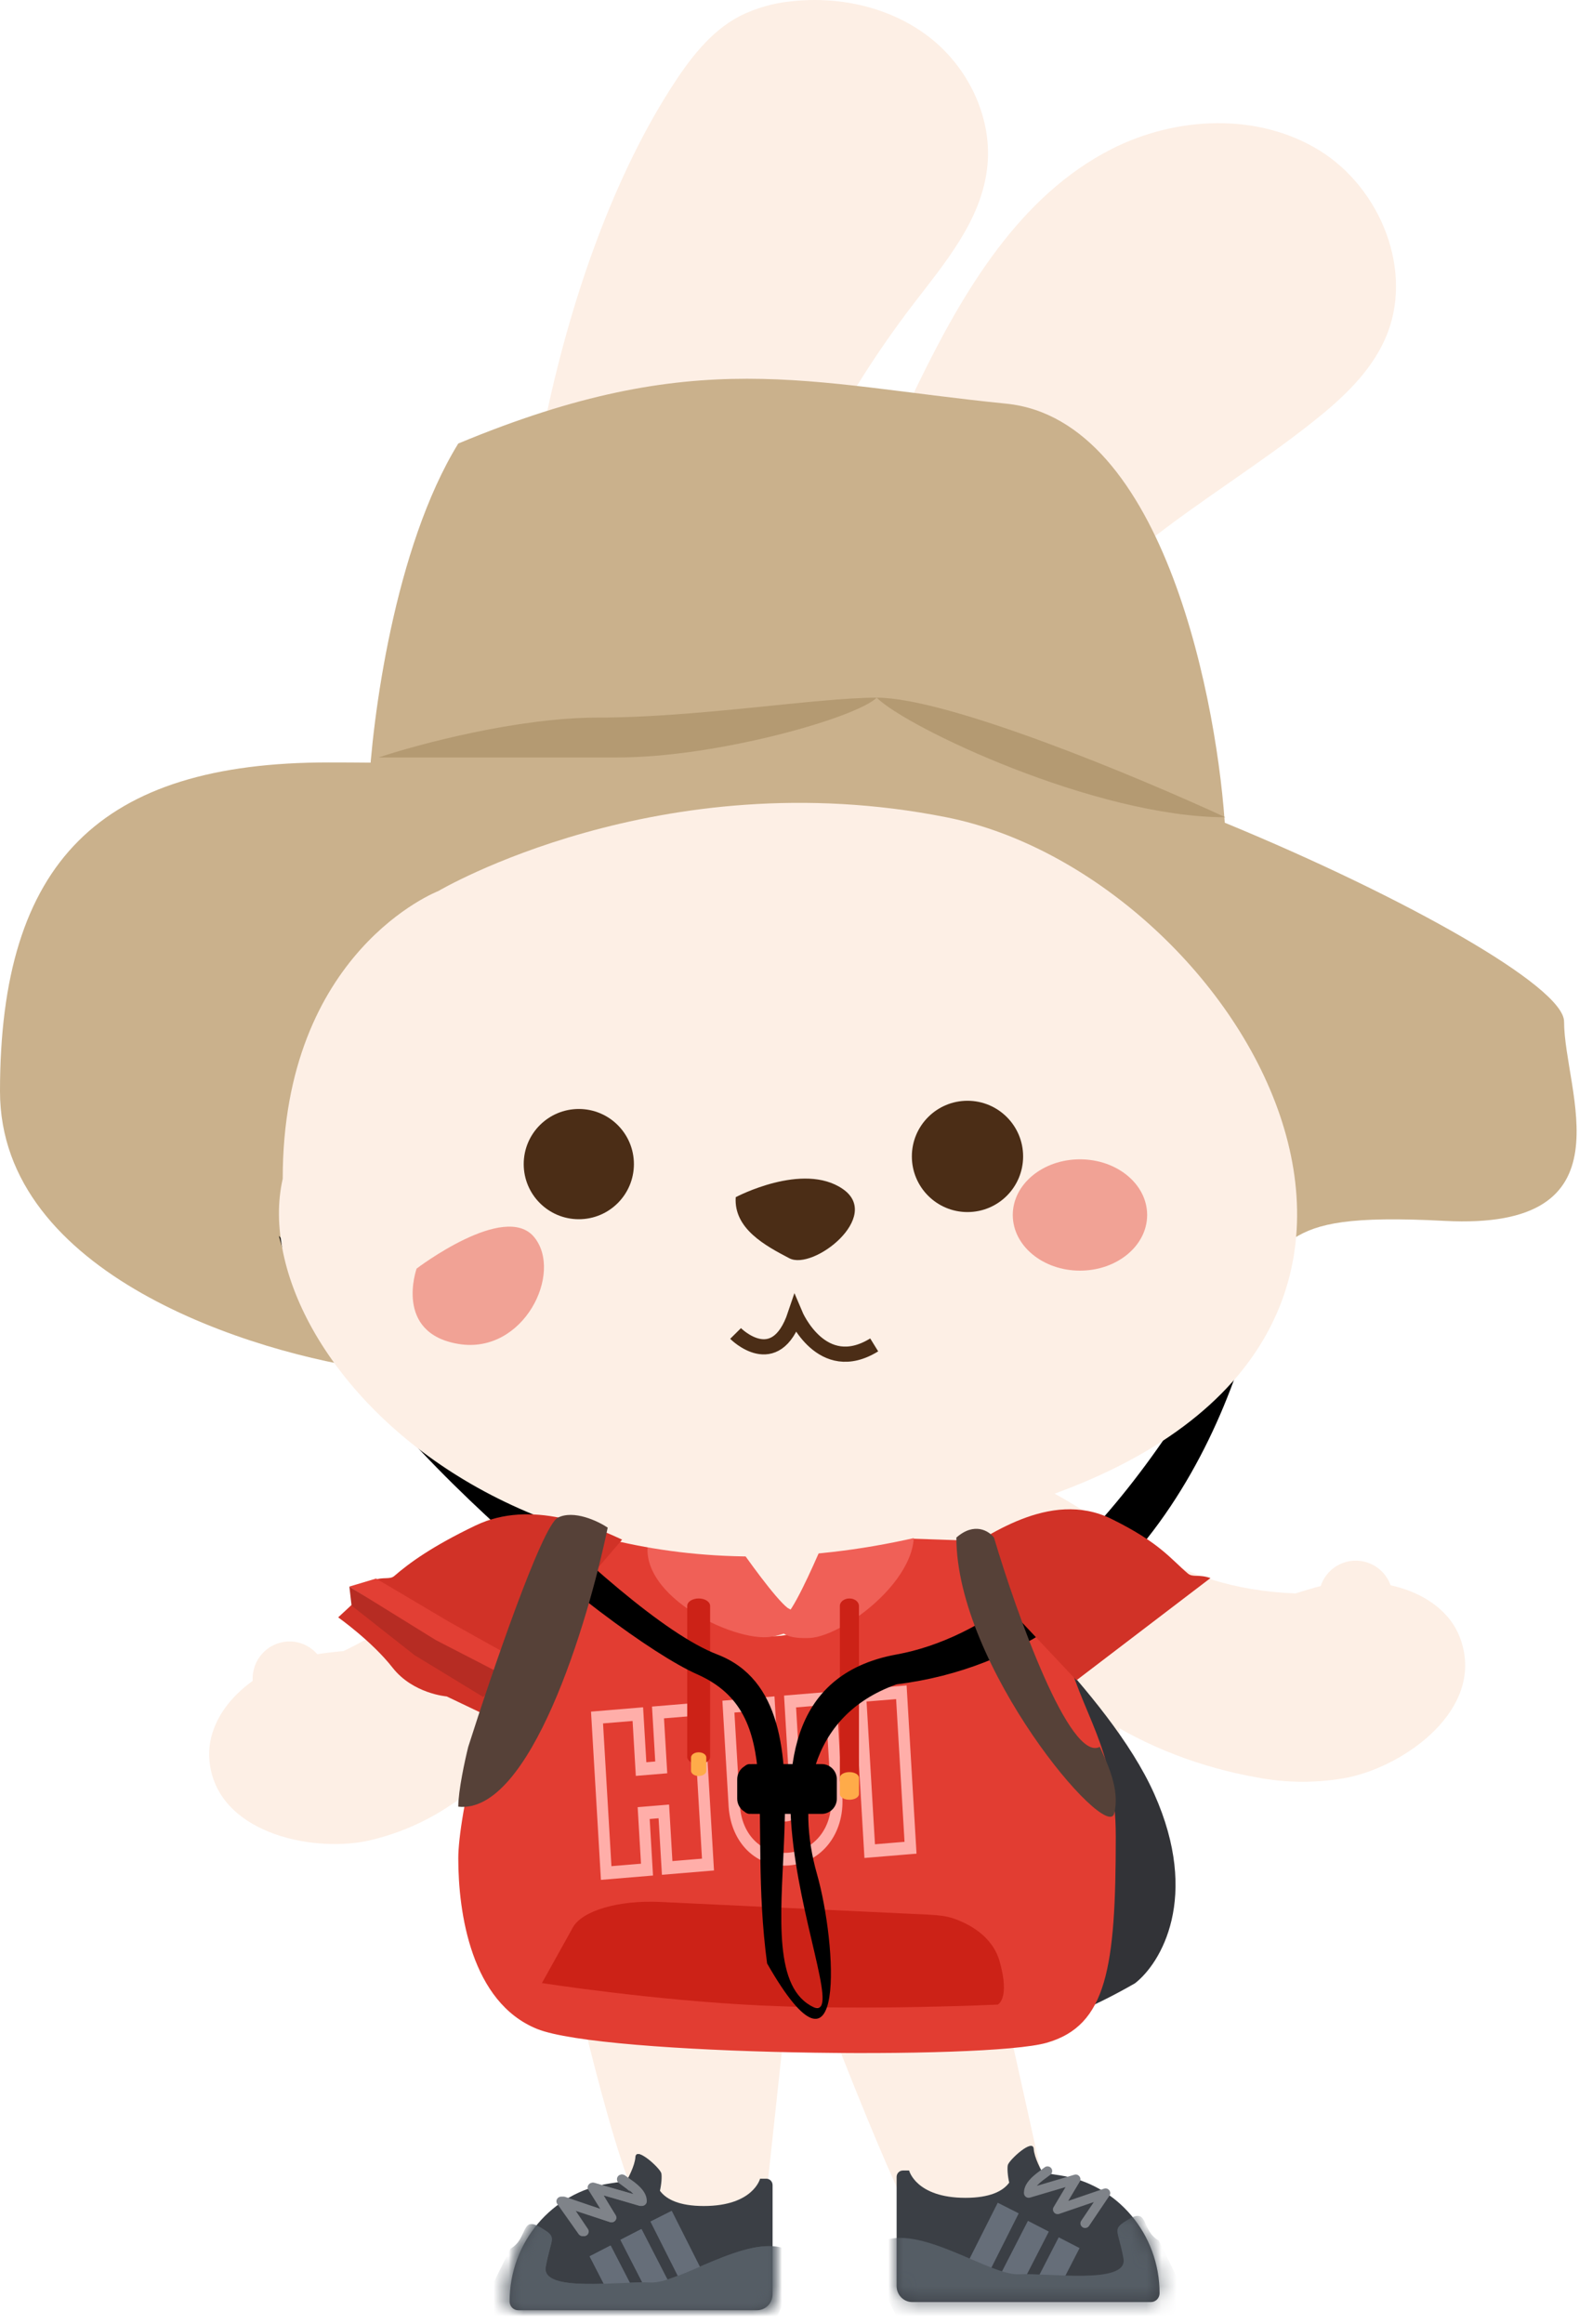 <svg width="104" height="153" viewBox="0 0 104 153" fill="none" xmlns="http://www.w3.org/2000/svg">
<path d="M85.326 104.908C85.502 104.843 86.72 104.478 86.988 104.421C87.163 103.88 87.524 103.419 88.005 103.117C88.278 102.947 88.581 102.832 88.898 102.78C89.215 102.728 89.539 102.739 89.852 102.812C90.165 102.886 90.46 103.02 90.72 103.208C90.98 103.396 91.201 103.633 91.369 103.907C91.458 104.054 91.532 104.209 91.591 104.37C93.38 104.76 94.861 105.647 95.713 106.935C95.945 107.292 96.127 107.679 96.254 108.086C97.691 112.559 92.609 116.204 88.828 117.016C86.826 117.403 84.768 117.403 82.766 117.016C75.616 115.75 68.006 111.604 65.359 104.478L68.011 97.588C73.995 100.465 76.864 104.554 85.326 104.908Z" fill="#FDEFE5"/>
<path d="M22.618 108.705C22.431 108.705 21.167 108.857 20.897 108.908C20.526 108.475 20.012 108.187 19.449 108.096C19.131 108.047 18.806 108.062 18.494 108.139C18.182 108.216 17.888 108.354 17.629 108.545C17.37 108.736 17.152 108.977 16.987 109.253C16.822 109.529 16.713 109.835 16.667 110.153C16.641 110.322 16.633 110.494 16.642 110.665C15.162 111.723 14.134 113.13 13.855 114.64C13.775 115.06 13.755 115.489 13.795 115.915C14.228 120.591 20.337 121.963 24.123 121.214C26.117 120.781 28.01 119.972 29.7 118.829C35.781 114.862 41.164 108.08 40.796 100.475L35.654 95.174C31.302 100.178 30.274 105.06 22.618 108.705Z" fill="#FDEFE5"/>
<path d="M41.633 150.49L47.097 150.595C48.91 150.63 50.412 148.971 50.453 146.901L50.523 143.312L41.362 145.183C40.242 145.41 39.414 146.514 39.389 147.816C39.362 149.266 40.364 150.465 41.633 150.49Z" fill="#FDEFE5"/>
<path d="M37.32 128.379C37.32 128.379 40.641 143.577 42.549 146.016C42.549 146.016 48.121 147.91 50.3 146.167L52.061 129.816L37.32 128.379Z" fill="#FDEFE5"/>
<path d="M69.324 151.469L63.86 151.361C62.047 151.326 60.612 149.615 60.65 147.54L60.721 143.951L69.803 146.176C70.912 146.446 71.697 147.583 71.67 148.882C71.643 150.335 70.588 151.491 69.324 151.466" fill="#FDEFE5"/>
<path d="M53.591 130.52C53.591 130.52 59.071 145.044 60.871 147.48C60.871 147.48 67.312 148.335 69.371 146.603L65.799 130.52H53.591Z" fill="#FDEFE5"/>
<path d="M72.375 106.979C71.465 104.371 70.353 101.838 69.051 99.402C68.905 99.131 67.758 96.53 67.403 96.225H53.06V96.609H37.688C37.334 96.509 36.186 99.101 36.04 99.38C34.738 101.816 33.627 104.35 32.717 106.958C31.373 110.851 30.998 115.013 31.623 119.085C32.222 122.781 33.729 126.289 36.33 129.038C40.516 133.468 46.259 133.98 51.986 133.91C58.075 134.064 64.307 133.793 68.764 129.073C70.743 126.942 72.174 124.362 72.935 121.555C74.274 116.822 73.952 111.537 72.375 106.979Z" fill="#FDEFE5"/>
<path d="M76.025 118.107C79.072 124.931 76.448 129.262 74.755 130.574C51.903 143.697 48.305 118.107 49.363 103.672L63.166 101.703C64.224 104.109 72.978 111.283 76.025 118.107Z" fill="#323337"/>
<path d="M35.375 104.966C35.949 102.733 37.942 101.134 41.513 101.112L52.567 101.047L64.12 101.439C67.455 101.627 69.552 106.134 70.071 108.233C71.248 112.992 73.49 114.965 73.49 120.906C73.49 129.552 72.907 133.36 68.931 134.493C64.955 135.626 39.718 135.336 35.375 133.579C31.032 131.823 30.184 125.93 30.184 122.343C30.184 119.687 31.956 110.976 35.375 104.966Z" fill="#E23D32"/>
<path d="M50.972 107.718C53.575 107.718 55.685 105.477 55.685 102.712C55.685 99.947 53.575 97.705 50.972 97.705C48.37 97.705 46.26 99.947 46.26 102.712C46.26 105.477 48.37 107.718 50.972 107.718Z" fill="#FDEFE5"/>
<path d="M50.806 107.753C48.346 108.19 41.374 104.799 42.849 100.954C43.581 97.954 47.4 99.98 48.353 101.387C49.115 102.512 51.071 105.245 51.886 105.869C52.682 106.231 53.265 107.316 50.806 107.753Z" fill="#F06057"/>
<path d="M53.319 107.839C55.812 107.731 61.938 102.9 59.713 99.462C58.386 96.688 55.066 99.5 54.421 101.082C53.905 102.348 52.549 105.445 51.879 106.232C51.174 106.759 50.826 107.947 53.319 107.839Z" fill="#F06057"/>
<path fill-rule="evenodd" clip-rule="evenodd" d="M59.713 110.963L56.283 111.247L56.936 122.323L60.366 122.039L59.713 110.963ZM51.641 111.632L55.072 111.347L55.481 118.29C55.626 120.749 54.09 122.639 51.977 122.814C49.885 122.987 48.168 121.398 47.993 118.974L47.988 118.9L47.58 111.969L51.01 111.684L51.416 118.574C51.431 118.812 51.481 118.957 51.54 119.024C51.577 119.065 51.633 119.086 51.747 119.077C51.866 119.067 51.931 119.03 51.971 118.974C52.023 118.898 52.057 118.758 52.048 118.545L52.047 118.511L51.641 111.632ZM46.374 112.07L42.944 112.355L43.157 115.971L42.571 116.02L42.357 112.403L38.927 112.688L39.58 123.764L43.01 123.479L42.791 119.757L43.377 119.709L43.597 123.431L47.027 123.146L46.374 112.07ZM45.682 112.97L46.236 122.367L44.288 122.528L44.069 118.807L41.999 118.978L42.219 122.7L40.272 122.862L39.718 113.464L41.665 113.303L41.878 116.919L43.948 116.748L43.734 113.131L45.682 112.97ZM54.381 112.25L52.433 112.411L52.79 118.456C52.815 118.883 52.733 119.238 52.557 119.493C52.384 119.744 52.124 119.89 51.802 119.917C51.481 119.944 51.212 119.841 51.016 119.621C50.826 119.407 50.709 119.085 50.678 118.677L50.675 118.631L50.319 112.586L48.372 112.748L48.731 118.846C48.849 120.837 50.214 122.118 51.924 121.976C53.621 121.835 54.833 120.364 54.743 118.407L54.74 118.347L54.381 112.25ZM57.075 112.024L59.022 111.863L59.576 121.26L57.629 121.421L57.075 112.024Z" fill="#FFAEA9"/>
<path d="M46.018 105.238C46.425 105.238 46.758 105.448 46.771 105.711L46.772 105.728V115.661C46.772 115.931 46.434 116.15 46.018 116.15C45.61 116.15 45.278 115.94 45.264 115.677L45.264 115.661V105.728C45.264 105.457 45.601 105.238 46.018 105.238Z" fill="#CC2217"/>
<path d="M46.017 115.367C46.288 115.367 46.508 115.513 46.52 115.696L46.52 115.711V116.582C46.52 116.772 46.295 116.926 46.017 116.926C45.747 116.926 45.526 116.78 45.515 116.597L45.515 116.582V115.711C45.515 115.521 45.74 115.367 46.017 115.367Z" fill="#FFAB49"/>
<path d="M55.946 105.238C56.285 105.238 56.562 105.449 56.574 105.713L56.574 105.73V117.217C56.574 117.489 56.293 117.709 55.946 117.709C55.606 117.709 55.329 117.498 55.318 117.234L55.317 117.217V105.73C55.317 105.458 55.599 105.238 55.946 105.238Z" fill="#CC2217"/>
<path d="M55.946 116.67C56.284 116.67 56.559 116.826 56.574 117.022L56.574 117.038V118.12C56.574 118.324 56.293 118.489 55.946 118.489C55.608 118.489 55.332 118.332 55.318 118.136L55.317 118.12V117.038C55.317 116.835 55.599 116.67 55.946 116.67Z" fill="#FFAB49"/>
<path d="M37.733 126.895C38.349 125.789 40.748 125.09 43.485 125.219L50.415 125.547L61.182 126.055C61.751 126.082 62.325 126.143 62.787 126.301C63.75 126.631 65.356 127.424 65.839 129.129C66.544 131.616 65.713 131.976 65.713 131.976C65.713 131.976 57.297 132.374 50.128 132.035C42.959 131.696 35.694 130.558 35.694 130.558L37.242 127.778L37.733 126.895Z" fill="#CC2217"/>
<path d="M34.402 50.124C33.013 36.593 36.837 17.335 44.144 5.874C45.354 3.979 46.745 2.085 48.745 1.049C49.797 0.528 50.935 0.202 52.103 0.088C55.351 -0.28 58.764 0.505 61.305 2.523C63.846 4.542 65.418 7.882 65.012 11.119C64.593 14.58 62.179 17.378 60.068 20.136C55.6 25.992 52.152 32.56 49.871 39.564C49.57 40.484 49.278 41.437 48.661 42.181C48.044 42.925 47.183 43.383 46.336 43.829L34.402 50.124" fill="#FDEFE5"/>
<path d="M52.783 44.484C54.845 38.549 57.752 30.858 60.504 25.21C63.481 19.121 67.167 12.894 73.199 9.819C77.456 7.654 82.842 7.397 86.906 9.906C90.971 12.415 93.169 17.927 91.237 22.298C90.257 24.52 88.411 26.23 86.511 27.74C82.896 30.617 78.92 33.017 75.313 35.902C71.705 38.787 68.404 42.273 66.734 46.581C66.555 47.036 66.366 47.539 65.922 47.772C65.478 48.005 64.937 47.88 64.453 47.745L52.77 44.498" fill="#FDEFE5"/>
<path d="M66.271 26.576C76.77 27.626 80.269 46.698 80.707 54.791C61.809 51.641 35.213 50.854 24.277 52.166C24.496 47.354 25.983 36.025 30.183 29.201C45.931 22.639 53.148 25.264 66.271 26.576Z" fill="#CAB18C"/>
<path d="M0 71.849C0 83.923 16.623 89.128 24.934 90.222C40.682 101.377 70.865 88.909 78.739 85.629C86.613 82.348 82.676 79.723 95.143 80.379C107.61 81.035 103.016 71.849 103.016 67.256C103.016 62.663 61.023 43.635 51.18 47.572C41.338 51.509 36.745 50.196 21.653 50.196C6.562 50.196 0 56.758 0 71.849Z" fill="#CAB18C"/>
<path d="M47.243 108.924C40.419 106.299 25.152 89.458 18.372 81.365C20.997 91.864 40.025 107.611 45.931 110.236C51.836 112.861 49.211 119.422 50.524 129.265C55.773 138.451 55.117 127.952 53.804 123.359C52.492 118.766 53.148 112.985 59.054 110.892C75.851 108.793 82.238 91.208 83.332 82.677C80.051 90.551 70.602 106.824 59.054 108.924C44.618 111.548 57.741 135.17 53.148 131.889C48.555 128.608 55.773 112.205 47.243 108.924Z" fill="black"/>
<path fill-rule="evenodd" clip-rule="evenodd" d="M49.446 116.147C49.482 116.143 49.519 116.141 49.556 116.141H54.117C54.669 116.141 55.117 116.588 55.117 117.141V118.421C55.117 118.974 54.669 119.421 54.117 119.421H49.556C49.519 119.421 49.482 119.419 49.446 119.415C49.423 119.419 49.4 119.421 49.376 119.421C49.257 119.421 49.143 119.371 49.041 119.279C48.75 119.104 48.556 118.786 48.556 118.421V117.781V117.141C48.556 116.776 48.75 116.458 49.041 116.283C49.143 116.191 49.257 116.141 49.376 116.141C49.4 116.141 49.423 116.143 49.446 116.147Z" fill="black"/>
<path d="M80.708 53.806C75.021 51.181 62.467 45.932 57.742 45.932C59.711 47.9 72.178 53.806 80.708 53.806Z" fill="#B49A72"/>
<path d="M40.681 49.869H24.934C27.558 48.994 34.12 47.244 39.369 47.244C45.931 47.244 53.804 45.932 57.741 45.932C56.429 47.244 47.243 49.869 40.681 49.869Z" fill="#B49A72"/>
<path d="M28.872 58.663C28.872 58.663 43.421 50.048 62.336 53.807C81.25 57.566 99.736 87.533 69.158 98.448C36.588 111.481 15.845 89.753 18.621 77.61C18.621 62.599 28.872 58.663 28.872 58.663Z" fill="#FDEFE5"/>
<path d="M48.458 78.819C48.458 78.819 52.882 76.47 55.508 78.278C58.133 80.085 53.572 83.668 51.989 82.84C50.406 82.012 48.32 80.892 48.458 78.819Z" fill="#4B2D16"/>
<path d="M27.44 83.52C27.44 83.52 33.247 79.095 35.182 81.447C37.117 83.798 34.492 89.189 30.206 88.483C25.919 87.777 27.44 83.52 27.44 83.52Z" fill="#F1A295"/>
<path d="M71.131 83.655C73.575 83.655 75.556 82.014 75.556 79.99C75.556 77.967 73.575 76.326 71.131 76.326C68.687 76.326 66.706 77.967 66.706 79.99C66.706 82.014 68.687 83.655 71.131 83.655Z" fill="#F1A295"/>
<path d="M38.123 80.27C40.128 80.27 41.752 78.645 41.752 76.641C41.752 74.636 40.128 73.012 38.123 73.012C36.119 73.012 34.494 74.636 34.494 76.641C34.494 78.645 36.119 80.27 38.123 80.27Z" fill="#4B2D16"/>
<path d="M63.723 79.799C65.747 79.799 67.387 78.159 67.387 76.135C67.387 74.111 65.747 72.471 63.723 72.471C61.699 72.471 60.059 74.111 60.059 76.135C60.059 78.159 61.699 79.799 63.723 79.799Z" fill="#4B2D16"/>
<path d="M48.448 87.792C48.448 87.792 51.071 90.439 52.378 86.547C52.378 86.547 54.123 90.677 57.579 88.544" stroke="#4B2D16" stroke-miterlimit="10"/>
<path d="M31.308 100.44C35.023 98.655 39.204 100.545 40.974 101.365L33.758 109.777L24.567 104.036C25.283 103.795 25.674 104.013 25.97 103.757C26.965 102.898 28.444 101.815 31.308 100.44Z" fill="#D13227"/>
<path d="M24.771 103.927L29.559 106.763L34.412 109.47L33.088 110.544L28.961 108.282L23.011 104.454L24.771 103.927Z" fill="#E23F34"/>
<path d="M23.147 105.673L27.881 108.36L32.29 110.92L31.89 112.866L29.419 111.687C29.419 111.687 27.2 111.515 25.851 109.788C24.502 108.061 22.274 106.483 22.274 106.483L23.147 105.673Z" fill="#D13227"/>
<path d="M23.011 104.455L28.694 107.973L33.313 110.355L31.827 111.725L27.29 108.962L23.156 105.707L23.011 104.455Z" fill="#B62C23"/>
<path d="M73.212 100.004C69.107 97.978 64.801 101.339 63.064 102.305L70.901 110.625L79.726 103.896C78.948 103.623 78.569 103.879 78.228 103.587C77.078 102.603 76.377 101.566 73.212 100.004Z" fill="#D13227"/>
<path d="M76.375 150.979C76.375 147.09 73.585 143.789 69.818 143.219L67.715 142.9H66.747C66.747 142.9 66.848 144.698 63.589 144.698C60.329 144.698 59.878 142.9 59.878 142.9H59.467C59.239 142.9 59.055 143.089 59.055 143.321V150.509C59.055 151.089 59.516 151.56 60.084 151.56H75.806C76.12 151.56 76.375 151.3 76.375 150.979Z" fill="#3B3F45"/>
<path d="M68.085 141.475C68.123 142.052 68.574 142.902 68.795 143.254C68.558 143.767 67.924 144.794 67.281 144.794C66.476 144.794 66.287 142.87 66.382 142.533C66.476 142.196 68.038 140.753 68.085 141.475Z" fill="#3B3F45"/>
<mask id="mask0" mask-type="alpha" maskUnits="userSpaceOnUse" x="59" y="142" width="18" height="10">
<path fill-rule="evenodd" clip-rule="evenodd" d="M76.374 150.893C76.374 146.51 72.829 142.957 68.456 142.957H67.689H65.518H63.347H61.176H59.005V150.446C59.005 151.017 59.467 151.481 60.037 151.481H75.787C76.111 151.481 76.374 151.218 76.374 150.893Z" fill="white"/>
</mask>
<g mask="url(#mask0)">
<path d="M69.731 147.297L71.106 148.007L69.634 150.869L68.259 150.159L69.731 147.297Z" fill="#666E79"/>
<path d="M67.704 146.213L69.08 146.922L67.317 150.36L65.94 149.651L67.704 146.213Z" fill="#666E79"/>
<path d="M65.715 145.021L67.097 145.72L64.658 150.567L63.276 149.869L65.715 145.021Z" fill="#666E79"/>
<path d="M74.358 146.098C75.66 145.324 75.15 146.857 76.32 147.508L78.798 152.498H59.078C58.596 151.775 56.855 148.025 58.241 147.508C60.787 146.559 65.273 149.84 67.131 149.732C68.989 149.624 74.309 150.437 73.997 148.701C73.635 146.694 73.171 146.803 74.358 146.098Z" fill="#555D65"/>
</g>
<path d="M68.786 142.704L68.8 142.693C68.935 142.588 69.13 142.611 69.236 142.744C69.341 142.878 69.318 143.072 69.184 143.177L69.141 143.209C69.031 143.291 68.784 143.473 68.69 143.545L68.678 143.554C68.526 143.673 68.403 143.784 68.307 143.889L68.29 143.908L70.763 143.178C71.028 143.1 71.253 143.378 71.126 143.617L71.118 143.63L70.36 144.9L72.713 144.096C72.989 144.002 73.228 144.303 73.08 144.546L73.072 144.559L71.729 146.55C71.633 146.691 71.441 146.729 71.299 146.634C71.162 146.543 71.121 146.361 71.204 146.222L71.214 146.207L72.044 144.976L69.764 145.755C69.496 145.846 69.259 145.564 69.389 145.32L69.397 145.307L70.181 143.992L67.841 144.683C67.647 144.74 67.453 144.601 67.443 144.404L67.442 144.388C67.442 143.893 67.744 143.501 68.295 143.07L68.334 143.04C68.459 142.945 68.712 142.76 68.786 142.704Z" fill="#7F8389"/>
<path d="M30.184 118.945C34.908 119.47 38.714 106.916 40.026 100.573C39.37 100.136 37.795 99.392 36.745 99.917C35.695 100.442 32.371 110.197 30.84 115.008C30.621 115.883 30.184 117.896 30.184 118.945Z" fill="#564138"/>
<path d="M72.437 115.007C70.457 116.049 66.952 106.225 65.467 101.228C65.136 100.794 64.179 100.185 62.991 101.228C62.991 109.702 72.893 121.349 73.388 119.393C73.784 117.829 72.932 116.093 72.437 115.007Z" fill="#564138"/>
<path d="M33.565 151.518C33.565 147.629 36.355 144.328 40.123 143.758L42.225 143.439H43.193C43.193 143.439 43.093 145.237 46.352 145.237C49.611 145.237 50.062 143.439 50.062 143.439H50.474C50.701 143.439 50.886 143.628 50.886 143.861V151.048C50.886 151.628 50.425 152.1 49.856 152.1H34.135C33.82 152.1 33.565 151.839 33.565 151.518Z" fill="#3B3F45"/>
<path d="M41.851 142.014C41.813 142.591 41.362 143.441 41.142 143.793C41.378 144.306 42.012 145.333 42.656 145.333C43.46 145.333 43.65 143.409 43.555 143.072C43.46 142.735 41.899 141.292 41.851 142.014Z" fill="#3B3F45"/>
<mask id="mask1" mask-type="alpha" maskUnits="userSpaceOnUse" x="33" y="143" width="18" height="10">
<path fill-rule="evenodd" clip-rule="evenodd" d="M33.565 151.43C33.565 147.047 37.11 143.494 41.483 143.494H42.25H44.421H46.592H48.764H50.935V150.983C50.935 151.554 50.472 152.018 49.902 152.018H34.152C33.828 152.018 33.565 151.755 33.565 151.43Z" fill="white"/>
</mask>
<g mask="url(#mask1)">
<path d="M40.206 147.838L41.677 150.7L40.302 151.41L38.83 148.548L40.206 147.838Z" fill="#666E79"/>
<path d="M42.236 146.754L43.999 150.192L42.623 150.901L40.859 147.463L42.236 146.754Z" fill="#666E79"/>
<path d="M44.221 145.562L46.66 150.41L45.279 151.108L42.84 146.261L44.221 145.562Z" fill="#666E79"/>
<path d="M35.579 146.639C34.277 145.865 34.788 147.398 33.618 148.049L31.14 153.039H50.86C51.342 152.316 53.082 148.566 51.697 148.049C49.151 147.1 44.665 150.382 42.806 150.273C40.948 150.165 35.628 150.978 35.941 149.242C36.302 147.235 36.767 147.344 35.579 146.639Z" fill="#555D65"/>
</g>
<path d="M40.703 143.283C40.805 143.155 40.989 143.129 41.123 143.221L41.307 143.358C41.428 143.447 41.578 143.558 41.643 143.609L41.71 143.662C42.219 144.073 42.496 144.453 42.496 144.927C42.496 145.127 42.307 145.272 42.114 145.226L42.097 145.222L39.757 144.531L40.541 145.846C40.686 146.088 40.455 146.377 40.189 146.299L40.174 146.294L37.894 145.515L38.724 146.746C38.816 146.882 38.784 147.065 38.654 147.163L38.639 147.173C38.502 147.265 38.318 147.233 38.219 147.103L38.209 147.089L36.866 145.098C36.704 144.857 36.935 144.551 37.209 144.631L37.224 144.635L39.578 145.439L38.82 144.169C38.679 143.933 38.896 143.648 39.16 143.713L39.175 143.717L41.648 144.447L41.631 144.428C41.542 144.33 41.429 144.227 41.292 144.118L41.26 144.093C41.162 144.017 40.818 143.766 40.754 143.716C40.62 143.611 40.597 143.417 40.703 143.283Z" fill="#7F8389"/>
<path d="M41.879 142.014C41.845 142.591 41.444 143.441 41.248 143.793C41.458 144.306 42.022 145.333 42.594 145.333C43.309 145.333 43.477 143.409 43.393 143.072C43.309 142.735 41.921 141.292 41.879 142.014Z" fill="#3B3F45"/>
<mask id="mask2" mask-type="alpha" maskUnits="userSpaceOnUse" x="33" y="143" width="18" height="10">
<path fill-rule="evenodd" clip-rule="evenodd" d="M33.565 151.43C33.565 147.047 37.119 143.494 41.502 143.494H42.27H44.447H46.623H48.799H50.975V150.983C50.975 151.554 50.512 152.018 49.94 152.018H34.153C33.829 152.018 33.565 151.755 33.565 151.43Z" fill="white"/>
</mask>
<g mask="url(#mask2)">
<path d="M40.224 147.838L41.7 150.7L40.321 151.41L38.846 148.548L40.224 147.838Z" fill="#666E79"/>
<path d="M42.257 146.754L44.025 150.192L42.646 150.901L40.878 147.463L42.257 146.754Z" fill="#666E79"/>
<path d="M44.249 145.562L46.694 150.41L45.309 151.108L42.864 146.261L44.249 145.562Z" fill="#666E79"/>
<path d="M35.586 146.639C34.28 145.865 34.792 147.398 33.62 148.049L31.136 153.039H50.902C51.385 152.316 53.13 148.566 51.741 148.049C49.189 147.1 44.693 150.382 42.83 150.273C40.967 150.165 35.635 150.978 35.948 149.242C36.31 147.235 36.776 147.344 35.586 146.639Z" fill="#555D65"/>
</g>
<path d="M40.723 143.283C40.83 143.155 41.023 143.129 41.163 143.221L41.356 143.358C41.483 143.447 41.64 143.558 41.708 143.609L41.779 143.662C42.311 144.073 42.601 144.453 42.601 144.927C42.601 145.127 42.403 145.272 42.201 145.226L42.184 145.222L39.732 144.531L40.554 145.846C40.705 146.088 40.464 146.377 40.184 146.299L40.169 146.294L37.78 145.515L38.65 146.746C38.747 146.882 38.713 147.065 38.576 147.163L38.561 147.173C38.417 147.265 38.224 147.233 38.121 147.103L38.111 147.089L36.704 145.098C36.534 144.857 36.776 144.551 37.063 144.631L37.079 144.635L39.545 145.439L38.751 144.169C38.603 143.933 38.831 143.648 39.107 143.713L39.122 143.717L41.713 144.447L41.695 144.428C41.602 144.33 41.484 144.227 41.34 144.118L41.306 144.093C41.204 144.017 40.844 143.766 40.777 143.716C40.636 143.611 40.612 143.417 40.723 143.283Z" fill="#7F8389"/>
</svg>
